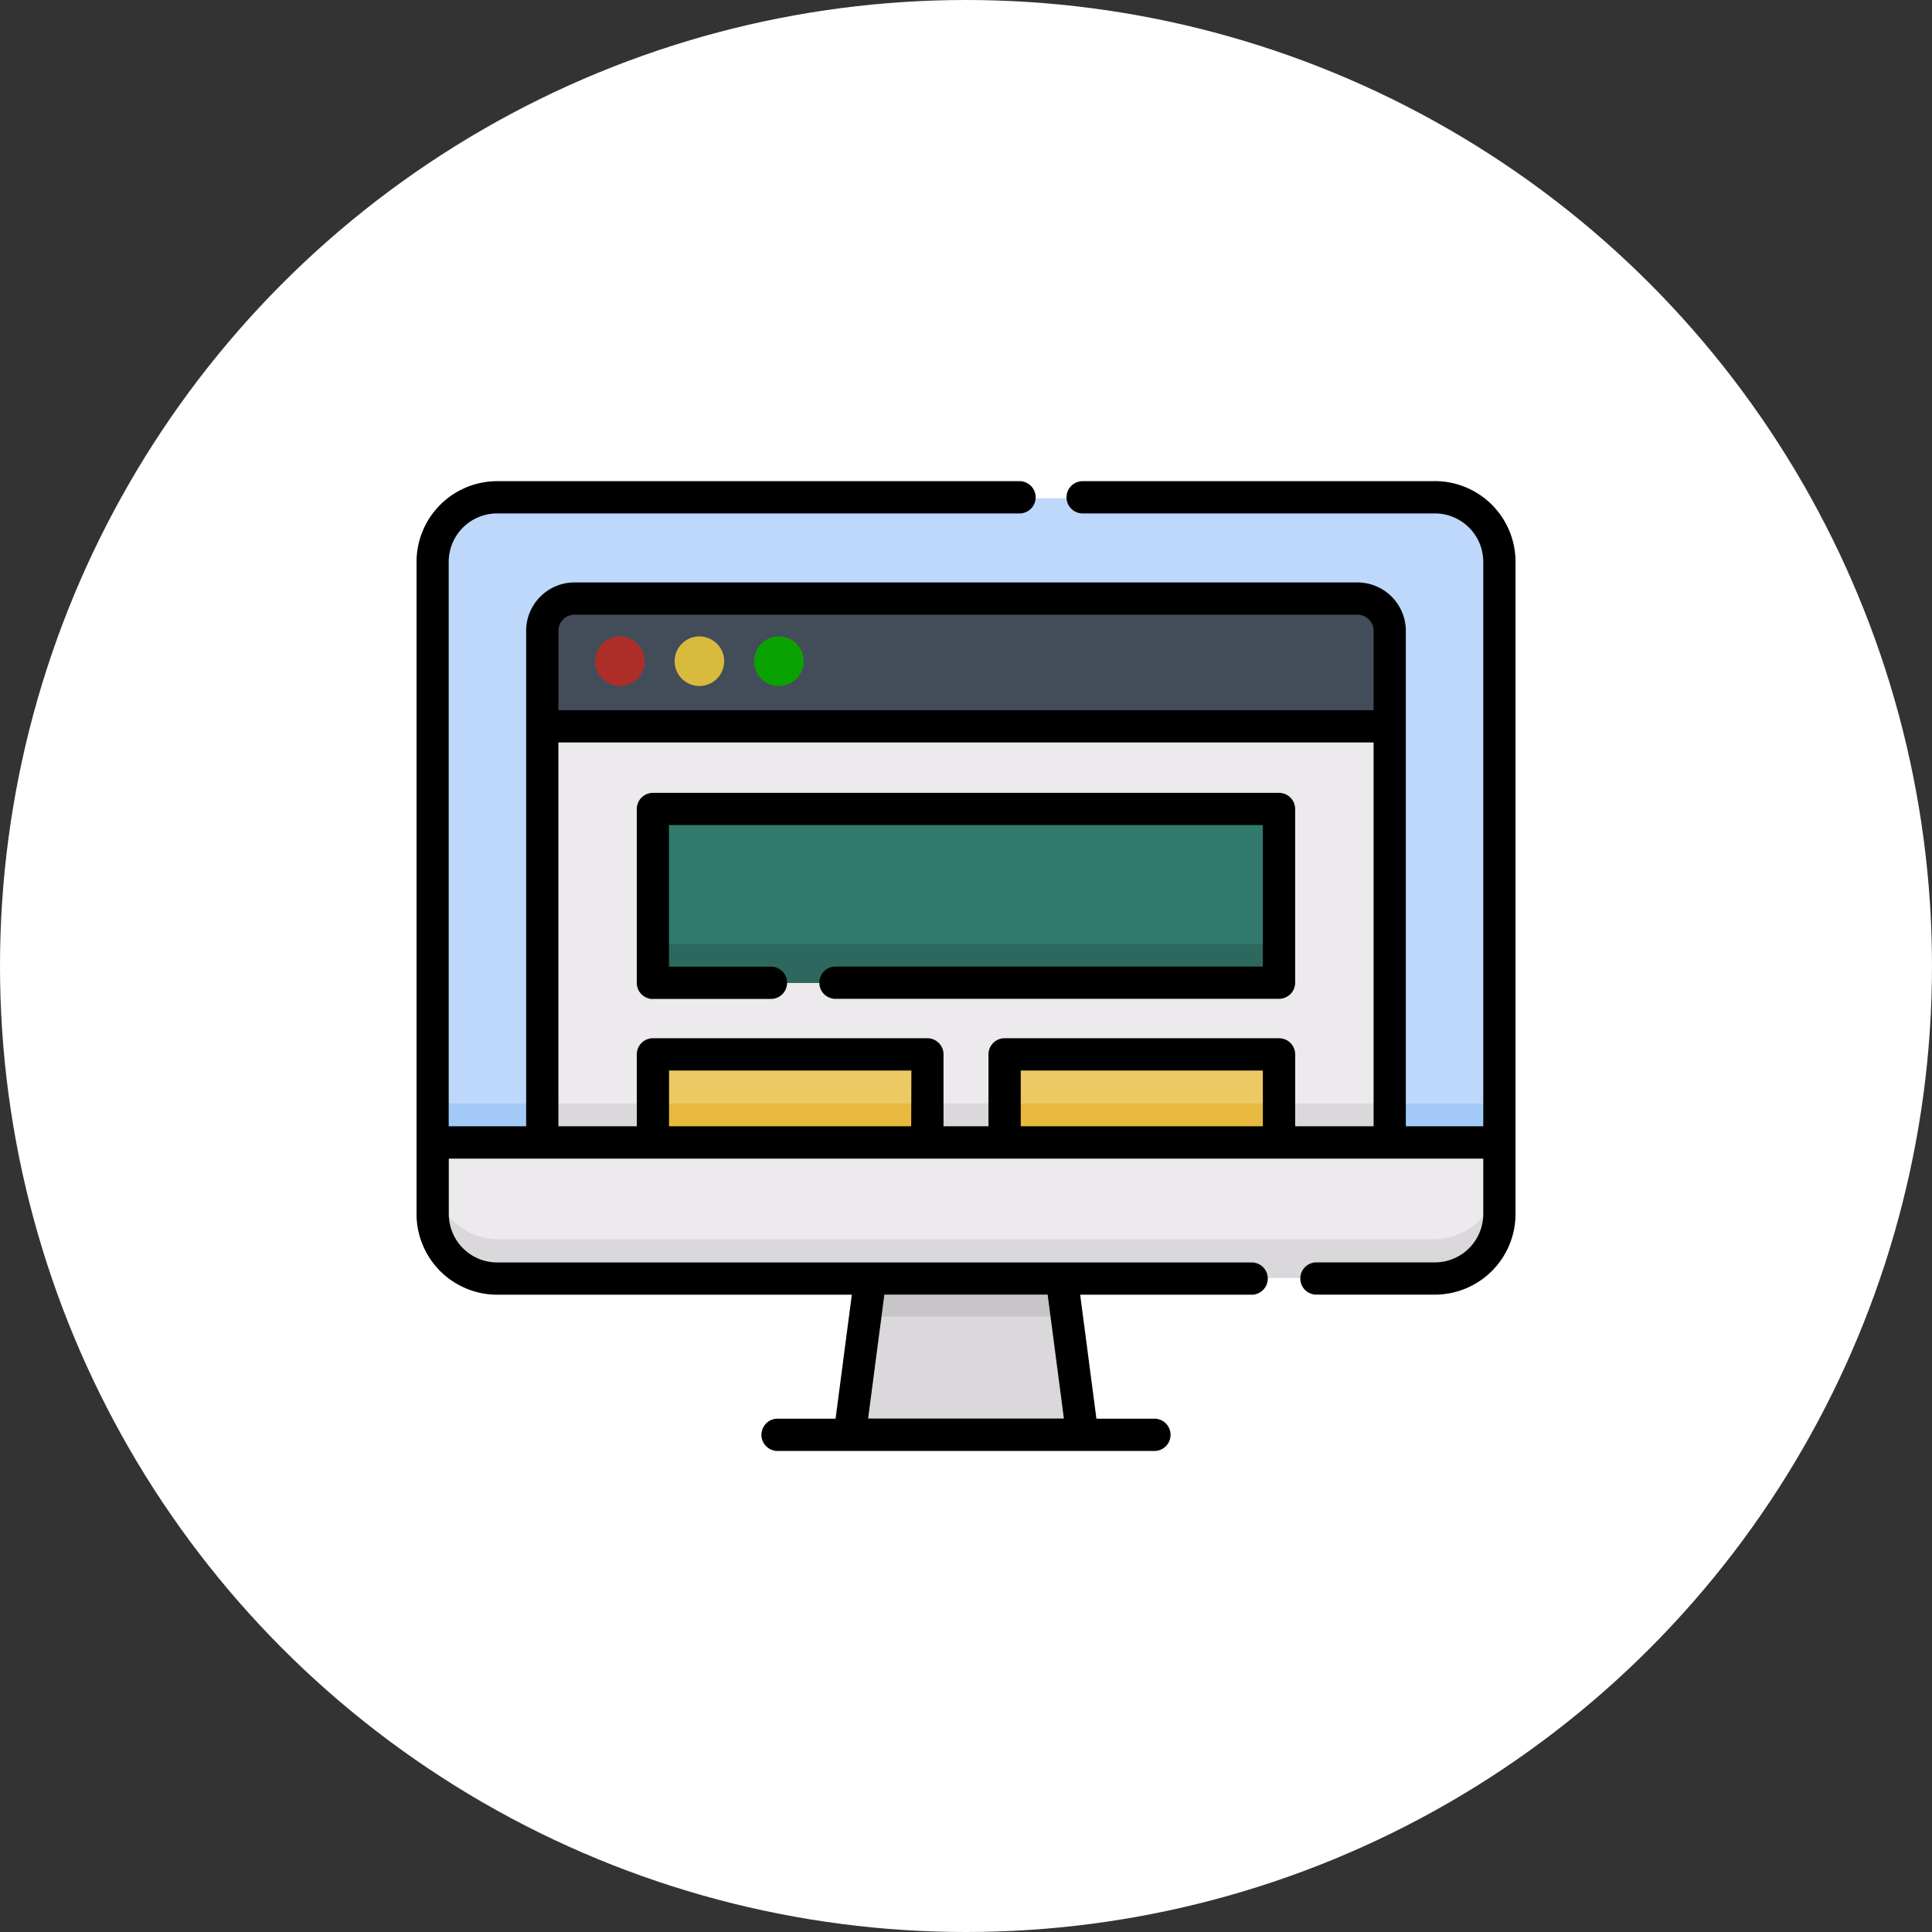 <svg xmlns="http://www.w3.org/2000/svg" viewBox="0 0 648.66 648.66"><rect x="0" y="0" width="648.66" height="648.66" fill="#333333" stroke="none"/><defs><style>.cls-1{fill:#fff}.cls-2{fill:#dad8db}.cls-3{fill:#c8c5c9}.cls-4{fill:#bed8fb}.cls-5{fill:#eceaec}.cls-6{fill:#a3caf7}.cls-7{fill:#434d59}.cls-8{fill:#327a6d}.cls-9{fill:#2c685d}.cls-10{fill:#edc963}.cls-11{fill:#e7b93e}.cls-12{fill:#ad2e28}.cls-13{fill:#d8ba3d}.cls-14{fill:#0aa200}</style></defs><title>fiturlain_webdesa</title><g id="Layer_2" data-name="Layer 2"><g id="Layer_1-2" data-name="Layer 1"><circle cx="324.33" cy="324.33" r="324.33" class="cls-1"/><path d="M363.29,481.38H285.36L292.23,429h64.2Z" class="cls-2"/><path d="M358.13,442l-1.7-13h-64.2l-1.7,13Z" class="cls-3"/><path d="M481.42,429H167.24a21.61,21.61,0,0,1-21.62-21.61V188.89a21.62,21.62,0,0,1,21.62-21.62H481.42A21.62,21.62,0,0,1,503,188.89V407.42A21.61,21.61,0,0,1,481.42,429Z" class="cls-4"/><path d="M145.62,383.45v24A21.61,21.61,0,0,0,167.24,429H481.42A21.61,21.61,0,0,0,503,407.42v-24Z" class="cls-5"/><path d="M145.62,370.48H503v13H145.62Z" class="cls-6"/><path d="M481.42,416.06H167.24a21.61,21.61,0,0,1-21.62-21.61v13A21.61,21.61,0,0,0,167.24,429H481.42A21.61,21.61,0,0,0,503,407.42v-13A21.61,21.61,0,0,1,481.42,416.06Z" class="cls-2"/><path d="M182.34,244h284V383.45h-284Z" class="cls-5"/><path d="M182.34,370.48h284v13h-284Z" class="cls-2"/><path d="M455.51,201.21H193.15A10.81,10.81,0,0,0,182.34,212v32h284V212A10.81,10.81,0,0,0,455.51,201.21Z" class="cls-7"/><path d="M219.42,271.72h209.8V330H219.42Z" class="cls-8"/><path d="M219.42,317h209.8v13H219.42Z" class="cls-9"/><path d="M219.42,354h92v29.5h-92Z" class="cls-10"/><path d="M337.27,354h92v29.5h-92Z" class="cls-10"/><path d="M219.42,370.48h92v13h-92Z" class="cls-11"/><path d="M337.27,370.48h92v13h-92Z" class="cls-11"/><path d="M481.73,161.55h-118a5.42,5.42,0,1,0,0,10.83h118A16.27,16.27,0,0,1,498,188.63V378.15H472V211.8a16.27,16.27,0,0,0-16.25-16.25H192.89a16.26,16.26,0,0,0-16.24,16.25V378.15h-26V188.62a16.27,16.27,0,0,1,16.25-16.24H342.06a5.42,5.42,0,1,0,0-10.83H166.93a27.11,27.11,0,0,0-27.08,27.07v219a27.1,27.1,0,0,0,27.08,27.07H286l-5.46,41.63H261.3a5.42,5.42,0,1,0,0,10.83H387.36a5.42,5.42,0,1,0,0-10.83H368.12l-5.46-41.63H420a5.42,5.42,0,1,0,0-10.83H166.93a16.26,16.26,0,0,1-16.25-16.24V389H498v18.6a16.26,16.26,0,0,1-16.24,16.24h-40a5.42,5.42,0,0,0,0,10.83h40a27.1,27.1,0,0,0,27.07-27.07v-219a27.1,27.1,0,0,0-27.07-27.07ZM357.2,476.28H291.46l5.46-41.63h54.82ZM187.48,211.8a5.42,5.42,0,0,1,5.41-5.42H455.77a5.42,5.42,0,0,1,5.41,5.42v26.65H187.48Zm0,37.48h273.7V378.15H434.85V354a5.42,5.42,0,0,0-5.41-5.42H337.29a5.42,5.42,0,0,0-5.41,5.42v24.14h-15.1V354a5.42,5.42,0,0,0-5.42-5.42H219.22A5.42,5.42,0,0,0,213.8,354v24.14H187.48ZM424,378.15H342.71V359.42H424Zm-118.07,0H224.63V359.42H306Z"/><path d="M208.13,213.68a8.32,8.32,0,1,0,8.32,8.32A8.33,8.33,0,0,0,208.13,213.68Z" class="cls-12"/><path d="M234.82,213.68a8.32,8.32,0,1,0,8.32,8.32,8.32,8.32,0,0,0-8.32-8.32Z" class="cls-13"/><path d="M261.52,213.68a8.32,8.32,0,1,0,8.31,8.32,8.33,8.33,0,0,0-8.31-8.32Z" class="cls-14"/><path d="M219.22,335.38h39.39a5.42,5.42,0,1,0,0-10.83h-34V277H424v47.52H280.27a5.42,5.42,0,0,0,0,10.83H429.43a5.42,5.42,0,0,0,5.41-5.42V271.62a5.42,5.42,0,0,0-5.41-5.42H219.22a5.42,5.42,0,0,0-5.42,5.42V330a5.42,5.42,0,0,0,5.42,5.42Z"/></g></g></svg>